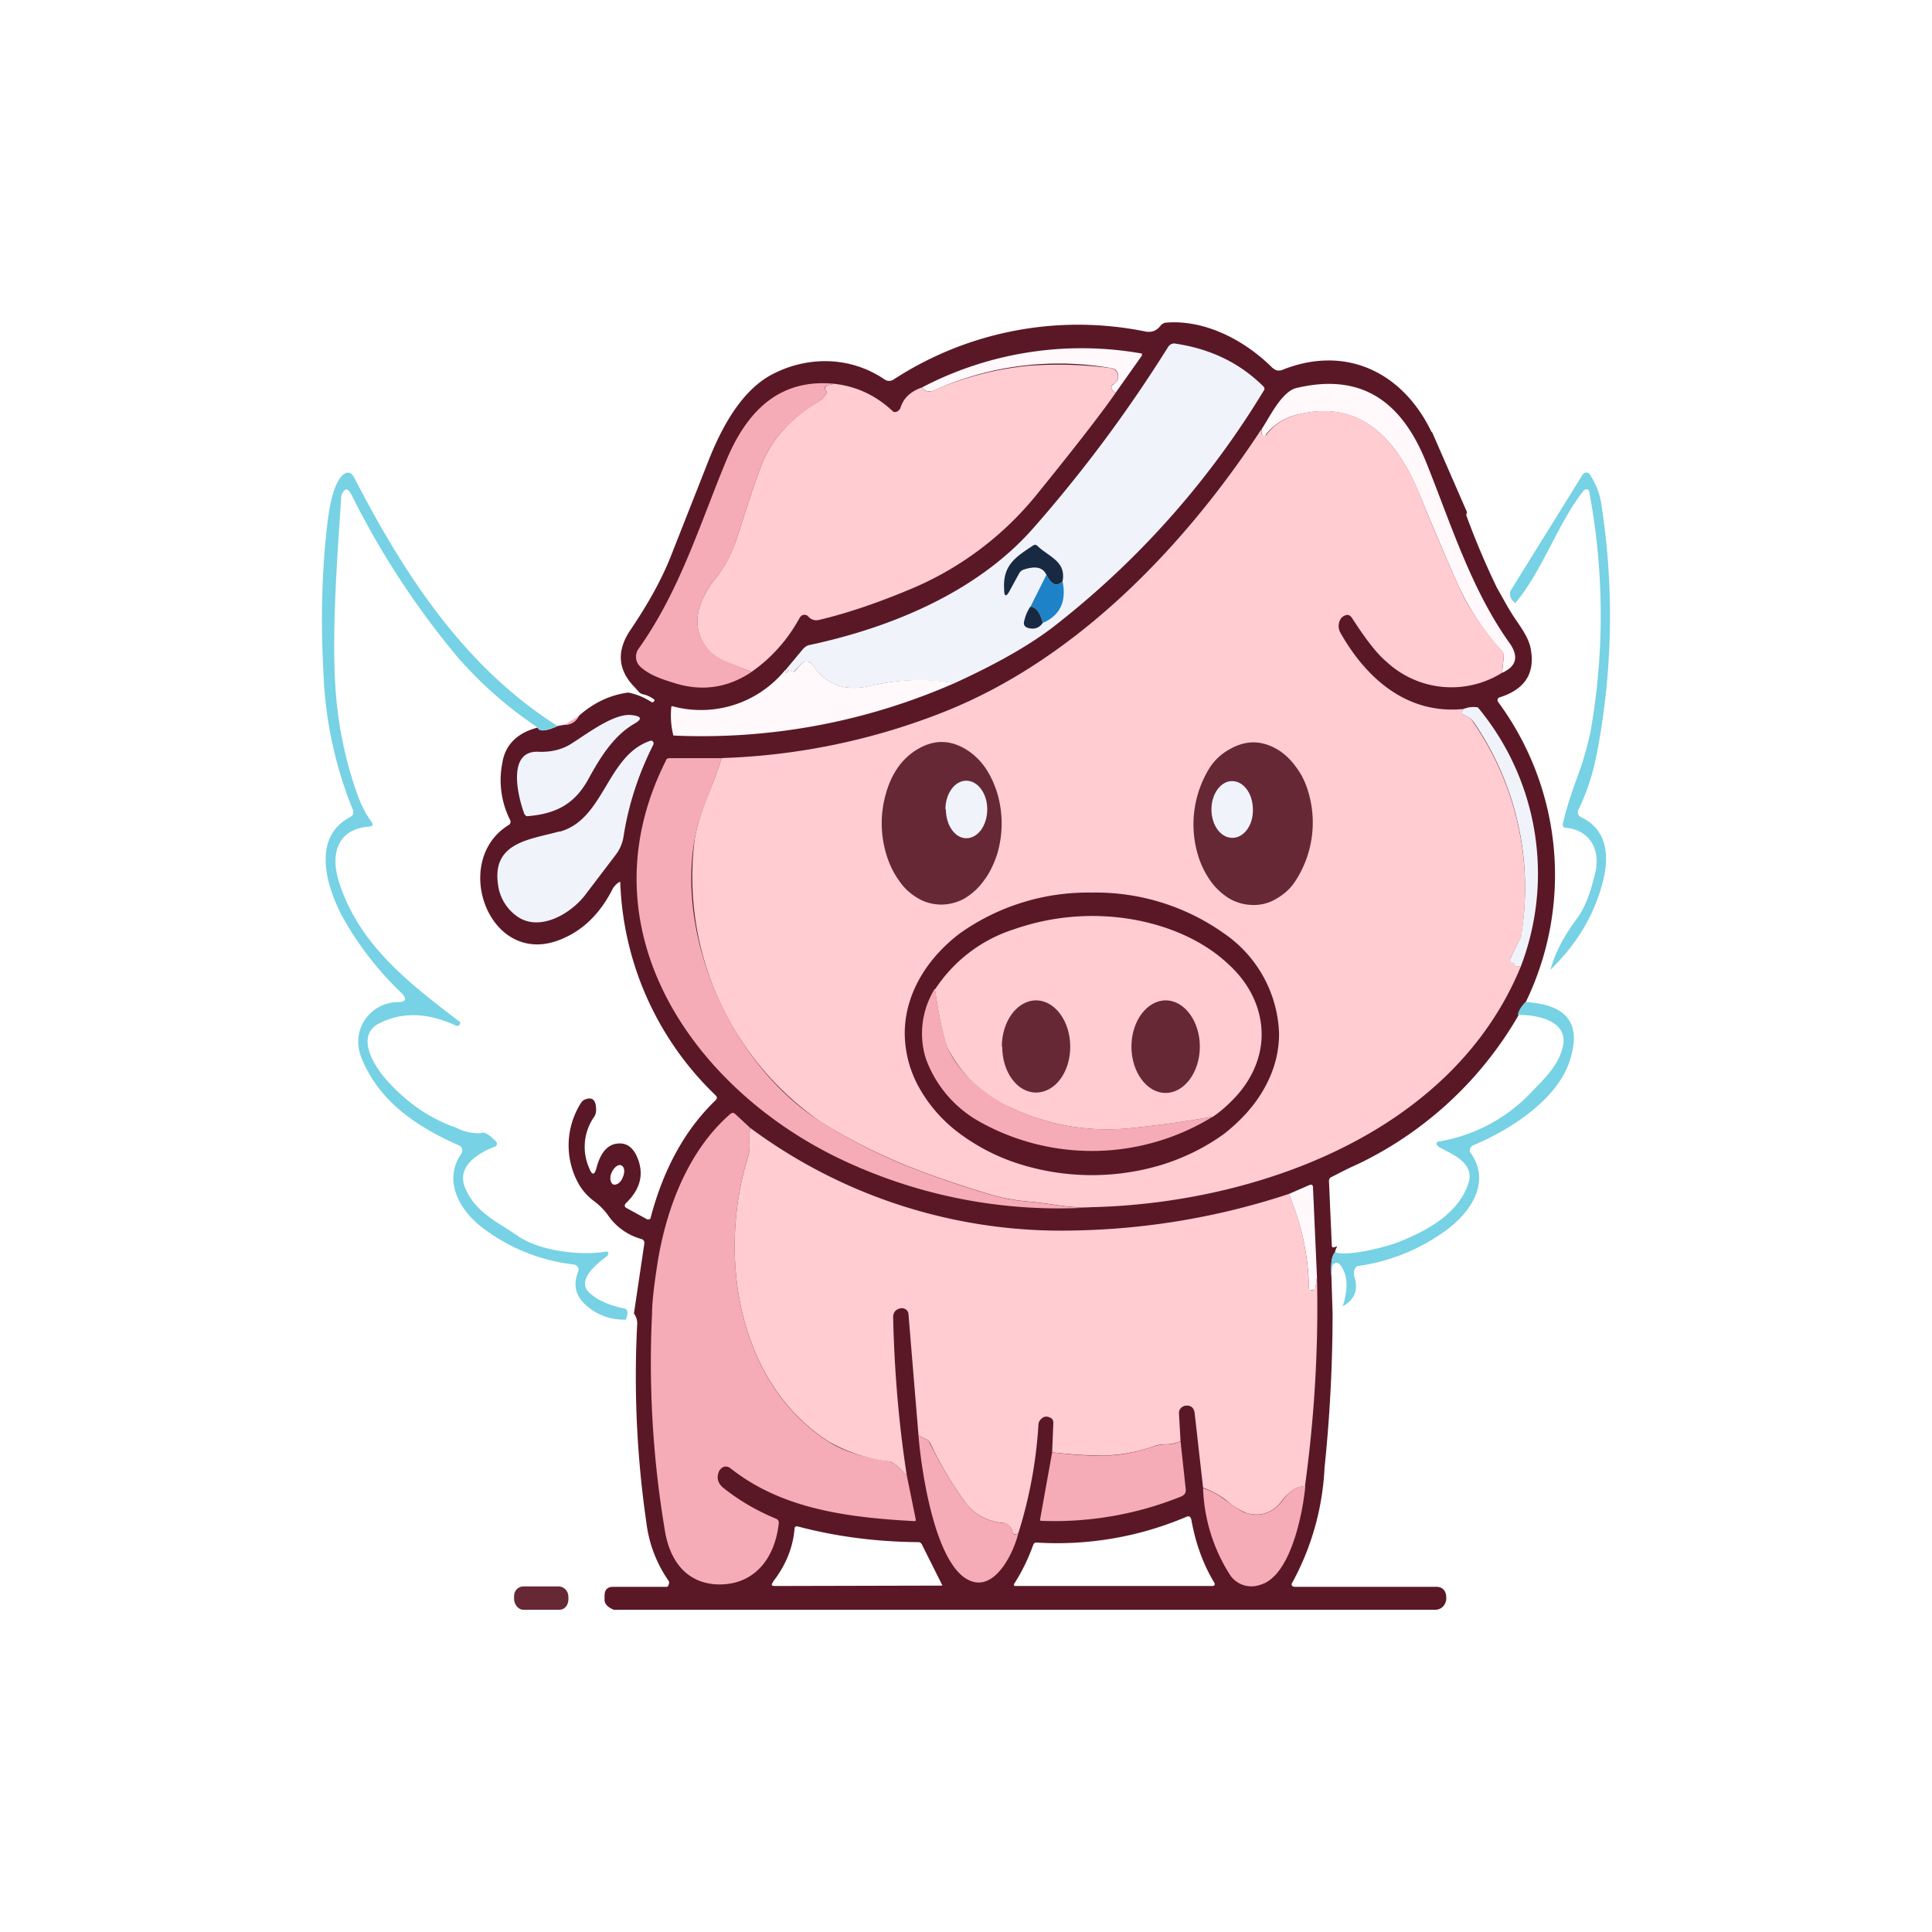 <svg xmlns="http://www.w3.org/2000/svg" width="24" height="24" fill="none" viewBox="0 0 24 24">
    <rect x="0" y="0" width="24" height="24" fill="#808080" stroke="none"/>
    <g clip-path="url(#PORK__a)">
        <path fill="#fff" d="M24 0H0v24h24z"/>
        <path fill="#5A1826" fill-rule="evenodd" d="m17.79 5.368.434.995q-.014.036-.005.05c.11.3.235.595.37.875l.155.275q.045.077.098.153c.074.108.148.218.172.337.06.31-.07.51-.385.61a.04.04 0 0 0-.016.009.03.03 0 0 0-.009.016.04.04 0 0 0 .005.03 3.62 3.62 0 0 1 .345 3.73 4.6 4.6 0 0 1-2.08 2.01 4 4 0 0 0-.24.116l-.095.048q-.03.014-.03.05l.035.795q-.001.039.035.025l.035-.01a.16.16 0 0 0-.03.075c-.04.04-.055.14-.045.29l.015.47q-.001.961-.1 1.915a3.3 3.3 0 0 1-.41 1.445.04.04 0 0 0 .015.03l.02.005h1.765q.098.001.12.1v.015c.015.08-.04.17-.135.17H7.625s-.115-.04-.115-.12v-.05c0-.08.035-.115.11-.115h.67a.05.05 0 0 0 .015-.025.05.05 0 0 0 0-.05 1.6 1.6 0 0 1-.275-.72 12.6 12.6 0 0 1-.115-2.46.2.2 0 0 0-.04-.14l.13-.875q.001-.036-.035-.05a.74.74 0 0 1-.42-.3.8.8 0 0 0-.17-.171.7.7 0 0 1-.18-.194.98.98 0 0 1 .02-1.03.1.1 0 0 1 .05-.04q.135-.051.135.13c0 .035-.01.07-.03.095a.65.65 0 0 0-.055.63q.053.136.09-.005c.035-.135.105-.28.25-.3q.157-.023.24.135.164.331-.13.61l-.005.01a.03.03 0 0 0 0 .03l.01.01.255.14a.04.04 0 0 0 .05-.005l.005-.02c.16-.6.425-1.085.805-1.45q.03-.03 0-.06a3.85 3.85 0 0 1-1.185-2.65h-.01l-.01.005a.25.25 0 0 0-.08.09c-.15.296-.36.5-.62.61-.9.39-1.4-.964-.665-1.414a.05.05 0 0 0 .02-.025.05.05 0 0 0 0-.03 1.1 1.1 0 0 1-.1-.715c.035-.225.185-.375.44-.44.015.05.1.05.25-.02l.085-.015c.08 0 .14-.04.175-.11q.277-.246.615-.29c.1.02.2.06.29.12h.02l.015-.02v-.01a.34.34 0 0 0-.15-.07.1.1 0 0 1-.05-.035l-.045-.05q-.316-.321-.055-.71.345-.509.51-.935l.465-1.18c.155-.39.39-.835.755-1.045.45-.25 1-.25 1.435.05a.1.1 0 0 0 .1 0 4.2 4.2 0 0 1 3.134-.6c.08.015.14-.01.19-.075a.1.1 0 0 1 .066-.035c.48-.04.974.215 1.32.56.02.015.04.03.064.035.02 0 .05 0 .065-.01.78-.31 1.49.025 1.85.775zm-2.735 14.334h-2.45l-.007-.006a.02.02 0 0 1-.002-.016l.002-.005.002-.003c.1-.155.175-.315.235-.48q.009-.03.04-.03a4.1 4.1 0 0 0 1.864-.32c.035-.015.05 0 .06.035.05.28.14.54.28.775.02.03.015.05-.024.05m-5.455-.05c.15-.19.25-.415.27-.66q.001-.037.04-.03.711.188 1.49.195a.05.05 0 0 1 .05.025l.25.5.005.005v.005l-.005.005h-.005l-2.07.005c-.04 0-.05-.015-.02-.05zm-1.985-4.94c-.035-.02-.045-.09-.015-.15.03-.064.085-.104.12-.084.04.02.045.085.015.15-.025.065-.08.1-.12.085" clip-rule="evenodd"/>
        <path fill="#F0F3FA" d="M11.854 8.488a2.6 2.6 0 0 0-1.05.035c-.315.07-.55-.02-.715-.27a.08.08 0 0 0-.06-.035.08.08 0 0 0-.07.025l-.085.09c-.015.015-.025.015-.045.005l-.015-.015h-.01c-.01 0-.02.01-.02.02 0 .015 0 .02-.015.015q-.015 0-.015-.03l.225-.27c.02-.02.045-.04.075-.045 1.01-.215 2.08-.655 2.78-1.45q.924-1.05 1.675-2.25a.1.1 0 0 1 .044-.04c.015-.004.035-.01.05-.004.436.065.8.24 1.095.535.01.015.015.03 0 .05a10.8 10.8 0 0 1-2.614 2.934c-.3.23-.705.46-1.23.7"/>
        <path fill="#FFF9FC" d="M13.86 4.877a.07.07 0 0 1-.05-.05c-.01-.02 0-.04.02-.05l.015-.015a.1.1 0 0 0 .04-.05.11.11 0 0 0-.025-.115.1.1 0 0 0-.06-.025 3.76 3.76 0 0 0-2.19.275c-.07.03-.12.015-.155-.035a4.28 4.28 0 0 1 2.73-.42v.025z"/>
        <path fill="#FFCCD2" d="M13.86 4.878c-.18.26-.51.684-.98 1.264a4 4 0 0 1-1.59 1.185c-.385.16-.76.29-1.12.375a.13.13 0 0 1-.126-.04.065.065 0 0 0-.088-.013.1.1 0 0 0-.021.023q-.225.413-.6.675l-.275-.11a.65.65 0 0 1-.25-.15c-.26-.3-.14-.625.08-.905.12-.15.2-.31.255-.47q.204-.646.31-.925c.125-.32.355-.585.7-.79q.054-.029.1-.094.03-.031 0-.055-.013-.016-.006-.025a.05.05 0 0 1 .045-.04l.07-.015q.406.045.715.33l.025.02a.07.07 0 0 0 .06-.02.1.1 0 0 0 .02-.025q.053-.186.27-.26c.035.05.085.065.15.035a3.9 3.9 0 0 1 1.18-.305 5 5 0 0 1 1.015.03.105.105 0 0 1 .045.19l-.015.01q-.036.024-.02.055c.01.025.025.045.05.05"/>
        <path fill="#F5ACB6" d="m10.365 4.768-.07.015a.05.05 0 0 0-.05.04c0 .005 0 .015.01.025q.03.024 0 .055a.4.4 0 0 1-.1.1c-.345.2-.575.465-.7.785q-.106.279-.31.925c-.05.16-.135.32-.255.47-.22.28-.34.61-.075.9q.076.09.25.15l.27.115q-.449.3-.965.135c-.145-.045-.3-.095-.415-.2a.17.17 0 0 1-.025-.22c.51-.715.76-1.54 1.085-2.325.25-.61.65-1.04 1.35-.97"/>
        <path fill="#FFF9FC" d="m18.66 8.358.02-.2a.1.1 0 0 0-.02-.065 3.3 3.3 0 0 1-.54-.81q-.233-.524-.466-1.094c-.275-.69-.72-1.24-1.53-1.04a.7.7 0 0 0-.4.25c0 .005 0 .01-.01.015a.03.03 0 0 1-.03-.005l-.01-.015a.2.2 0 0 1 0-.065c.1-.15.25-.47.435-.51.85-.2 1.33.215 1.62.955.3.75.55 1.55 1.02 2.21.115.16.1.29-.09.374"/>
        <path fill="#FFCCD2" d="M18.66 8.357a1.185 1.185 0 0 1-1.44-.14c-.12-.1-.26-.285-.425-.54q-.039-.061-.1-.025a.1.1 0 0 0-.04.035.17.17 0 0 0 0 .18c.33.58.84 1.01 1.525.94-.025.04-.02.065 0 .075.055.015.1.05.125.095.534.776.745 1.73.59 2.66l-.135.274a.03.03 0 0 0 .01.04h.015a.05.05 0 0 1 .03.026q.009.031.04.024c.01 0 .025 0 .035.01-.86 2.09-3.325 2.94-5.335 2.985-.29.015-.51-.05-.78-.07-.16-.015-.3-.04-.43-.075q-.504-.15-.94-.315a7 7 0 0 1-1.21-.6 3.7 3.7 0 0 1-1.565-3.514c.02-.125.07-.3.15-.505.065-.16.13-.33.185-.5a8.2 8.2 0 0 0 2.79-.585c1.615-.65 2.95-2.03 3.915-3.5v.06l.015.015.015.005a.03.03 0 0 0 .03-.01c.1-.13.23-.215.4-.255.8-.2 1.25.35 1.525 1.04.15.38.31.745.465 1.095.115.26.295.525.54.81q.021.022.02.06z"/>
        <path fill="#76D2E4" d="M6.925 9.018c-.15.065-.23.075-.245.02a5 5 0 0 1-1-.88 10.3 10.3 0 0 1-1.31-2.005c-.05-.1-.09-.095-.13.005-.05.765-.14 1.9-.05 2.635q.059.533.245 1.065c.045.125.1.245.18.35.025.04.015.055-.03.06-.39.03-.485.335-.375.685.25.79.88 1.265 1.5 1.74q.014.006.005.02l-.005.015c-.01.015-.02.02-.04.015q-.532-.248-.96-.03c-.3.155-.06.53.085.695.255.29.55.49.87.6a.6.6 0 0 0 .305.07c.04-.025.1.01.19.1l.01.015a.04.04 0 0 1-.005.04l-.015.01c-.2.075-.48.24-.375.505.125.31.395.425.65.6.265.19.78.255 1.1.2h.025c.005.01.01.015.005.03a.05.05 0 0 1-.02.03c-.1.075-.38.29-.22.445.115.11.275.165.43.2.03 0 .045.02.05.05a.3.3 0 0 1-.02.09.7.7 0 0 1-.485-.17c-.135-.115-.175-.25-.11-.42a.07.07 0 0 0 0-.06.07.07 0 0 0-.05-.035 2.3 2.3 0 0 1-1.16-.475c-.27-.215-.465-.575-.24-.9a.07.07 0 0 0-.005-.087.1.1 0 0 0-.025-.018c-.52-.23-.985-.54-1.205-1.075-.15-.355.1-.7.45-.705q.151-.001.04-.115a4 4 0 0 1-.72-.925c-.2-.365-.41-1.005.09-1.26l.019-.014.011-.02a.07.07 0 0 0 0-.051 5 5 0 0 1-.365-1.66c-.04-.715-.02-1.355.05-1.925.02-.16.065-.45.18-.57.06-.055.11-.05.15.025.62 1.2 1.365 2.35 2.525 3.085m12.334 3.035c.05-.19.15-.4.325-.635.1-.13.175-.325.235-.585.065-.29-.08-.525-.37-.55h-.015a.05.05 0 0 1-.017-.022.05.05 0 0 1-.003-.028c.05-.215.12-.42.195-.62a4 4 0 0 0 .15-.53 8.3 8.3 0 0 0-.02-2.99.045.045 0 0 0-.065 0c-.32.4-.5.975-.85 1.4a.135.135 0 0 1-.065-.145l.9-1.45a.055.055 0 0 1 .075-.02l.015.015q.111.171.14.35a9 9 0 0 1-.055 3.13 2.8 2.8 0 0 1-.235.705q-.001.016.004.032.005.015.016.028l.025.015c.305.145.35.45.275.77-.105.43-.325.8-.66 1.125z"/>
        <path fill="#182A42" d="M13.2 7.223c-.076.07-.14.04-.2-.08-.046-.1-.14-.115-.29-.065a.1.1 0 0 0-.05.045l-.12.22c-.04.075-.066.07-.066-.02-.02-.305.145-.405.365-.55a.04.04 0 0 1 .05.01c.14.135.36.19.31.44"/>
        <path fill="#1E82C8" d="M13 7.143c.06.12.125.15.2.08q.076.374-.245.515-.051-.194-.155-.2l.2-.4z"/>
        <path fill="#FFF9FC" d="m18.59 7.287.17.06c-.01.065.015.115.06.14a.15.15 0 0 0-.075.075z"/>
        <path fill="#182A42" d="M12.799 7.537q.104.006.155.2c-.04.06-.1.085-.18.065-.045-.015-.065-.04-.05-.09a.5.5 0 0 1 .075-.175"/>
        <path fill="#FFF9FC" d="M11.855 8.487a7.8 7.8 0 0 1-3.49.65 1 1 0 0 1-.025-.36l.01-.005a1.35 1.35 0 0 0 1.405-.45c0 .025 0 .035.015.035.01 0 .015 0 .015-.015 0-.01.01-.015.02-.02h.01l.015.015q.022.015.045 0l.085-.095a.08.08 0 0 1 .07-.025.1.1 0 0 1 .06.035q.246.375.71.27c.37-.085.72-.1 1.055-.035"/>
        <path fill="#F0F3FA" d="M18.889 12.013c-.01-.01-.025-.015-.035-.01-.02 0-.035 0-.04-.025a.03.03 0 0 0-.03-.02l-.015-.005a.03.03 0 0 1-.01-.04l.134-.275a3.63 3.63 0 0 0-.584-2.665.24.24 0 0 0-.125-.09c-.025-.01-.03-.035-.005-.075q.074-.031.155-.024c.01 0 .02 0 .03.01a3.23 3.23 0 0 1 .525 3.22m-12.374-1.9c-.08-.21-.225-.795.175-.775q.225.008.39-.09c.19-.115.55-.4.774-.365q.179.021.02.11c-.255.15-.42.42-.56.675-.17.315-.4.44-.76.47-.01 0-.02 0-.024-.01a.04.04 0 0 1-.015-.015"/>
        <path fill="#F5ACB6" d="M7.19 8.894a.19.19 0 0 1-.174.11z"/>
        <path fill="#F0F3FA" d="M6.95 10.332c.56-.15.585-.95 1.13-1.13a.03.03 0 0 1 .035.015.04.04 0 0 1 0 .035q-.279.554-.37 1.145a.5.5 0 0 1-.095.22l-.365.48c-.185.255-.59.49-.87.28a.57.57 0 0 1-.23-.4c-.07-.52.415-.55.77-.65z"/>
        <path fill="#672835" d="M11.695 11.237c-.1 0-.2-.025-.285-.075a.7.7 0 0 1-.24-.22 1.1 1.1 0 0 1-.16-.33 1.33 1.33 0 0 1 0-.77q.054-.187.16-.33a.8.8 0 0 1 .245-.215c.09-.05.185-.08.285-.08.095 0 .19.03.28.08a.8.8 0 0 1 .245.22q.099.136.16.325c.077.252.077.522 0 .775-.04.12-.095.235-.165.325a.8.8 0 0 1-.24.22.6.6 0 0 1-.285.075m3.87.005a.6.6 0 0 1-.285-.075.8.8 0 0 1-.24-.22 1.1 1.1 0 0 1-.16-.33 1.33 1.33 0 0 1 .16-1.1.7.7 0 0 1 .245-.215c.09-.05.185-.08.285-.08s.195.03.285.08q.135.076.24.22.106.136.16.325a1.33 1.33 0 0 1-.165 1.1c-.065.1-.15.17-.24.22a.53.53 0 0 1-.285.075"/>
        <path fill="#F5ACB6" d="M8.965 9.418c-.055.17-.12.34-.18.5-.085.21-.135.38-.155.5-.23 1.3.5 2.84 1.565 3.515.38.24.785.445 1.21.605.29.11.6.215.94.315.13.035.27.06.43.075.27.02.49.085.78.07a6.3 6.3 0 0 1-3.115-.6c-1.815-.865-3.23-2.85-2.165-4.955 0-.01.01-.015.015-.02l.02-.005z"/>
        <path fill="#F0F3FA" d="M11.75 10.053c0 .2.114.36.254.36.145 0 .26-.16.26-.36s-.12-.355-.26-.355c-.145 0-.26.16-.26.36zm3.299 0c0 .2.115.355.26.355s.26-.16.255-.35c0-.2-.115-.355-.26-.355-.14 0-.255.16-.255.35"/>
        <path fill="#5A1826" d="M15.889 12.838q0 .352-.18.675c-.115.21-.285.4-.5.57-.22.16-.475.29-.755.38-.58.18-1.2.18-1.78 0a2.5 2.5 0 0 1-.75-.38 1.8 1.8 0 0 1-.505-.57 1.4 1.4 0 0 1-.18-.675c0-.465.25-.91.68-1.24a2.75 2.75 0 0 1 1.645-.51 2.75 2.75 0 0 1 1.645.51 1.57 1.57 0 0 1 .68 1.24"/>
        <path fill="#FFCCD2" d="M15.06 13.873q-.497.089-1 .14a2.8 2.8 0 0 1-1.486-.245 1.6 1.6 0 0 1-.81-.765c-.05-.135-.1-.375-.15-.71.232-.356.58-.622.985-.75a2.95 2.95 0 0 1 1.45-.125c.48.08.905.275 1.2.55.24.215.38.475.415.75.04.305-.06.615-.29.88-.09.1-.195.2-.315.28z"/>
        <path fill="#F5ACB6" d="M11.615 12.287q.075.501.15.71c.134.34.5.625.81.77.464.215.96.3 1.49.245q.495-.051 1-.14a2.86 2.86 0 0 1-2.9.06 1.47 1.47 0 0 1-.665-.785 1.05 1.05 0 0 1 .11-.86z"/>
        <path fill="#672835" d="M12.45 13.002c0 .315.185.57.42.57s.425-.25.425-.57c0-.315-.19-.575-.425-.575s-.425.26-.425.575zm1.605 0c0 .315.19.575.425.575.23 0 .425-.255.425-.575 0-.315-.19-.575-.425-.575-.23 0-.425.255-.425.575"/>
        <path fill="#76D2E4" d="M18.95 12.448c.54.03.714.29.53.785-.176.45-.736.81-1.17.99a.075.075 0 0 0-.05.085l.02.03c.26.39-.066.785-.38.99-.311.213-.667.35-1.04.4a.1.1 0 0 0-.04.075.1.1 0 0 0 0 .04c.06.175.01.3-.14.385.074-.235.06-.405-.036-.52a.05.05 0 0 0-.06-.015.05.05 0 0 0-.025.015.1.1 0 0 0-.01.03l-.01.11c-.01-.15 0-.25.05-.29.16.05.615-.06.8-.135.35-.14.725-.35.85-.715.115-.335-.4-.42-.395-.5a.05.05 0 0 1 .015-.025 2.04 2.04 0 0 0 1.14-.59c.165-.175.345-.33.41-.57.1-.35-.335-.42-.555-.415q.014-.076.095-.16"/>
        <path fill="#F5ACB6" d="M9.32 14.012c-.01.05-.01.11-.01.175a.5.5 0 0 1-.015.17c-.385 1.234-.135 2.83 1 3.554.18.115.43.195.76.245q.06.009.21.175l.11.54c.004.02 0 .025-.02.025-.81-.045-1.64-.145-2.285-.66a.1.1 0 0 0-.064-.018.1.1 0 0 0-.056.033.1.1 0 0 0-.025.045c-.025.075 0 .14.065.19.2.16.42.285.65.38.025.01.035.03.035.05-.05.475-.335.79-.785.765-.365-.025-.56-.29-.625-.635a12.6 12.6 0 0 1-.165-2.73c0-.14.025-.35.07-.64.115-.7.395-1.4.905-1.84.02-.015.035-.015.055 0z"/>
        <path fill="#FFCCD2" d="M9.32 14.012a6.48 6.48 0 0 0 4 1.274 9 9 0 0 0 2.69-.454c.16.37.24.76.25 1.17 0 .02.01.035.035.03l.025-.006.015-.01.005-.015.02-.135q.03 1.296-.15 2.6c-.09-.01-.185.05-.28.17q-.174.234-.445.16a1 1 0 0 1-.26-.165 1 1 0 0 0-.28-.15l-.105-.93q-.014-.09-.095-.09a.1.1 0 0 0-.09.05l-.01.03.02.36a.4.4 0 0 1-.175.04q-.096 0-.17.03-.309.104-.61.11c-.175 0-.39-.01-.64-.04l.015-.365q.001-.054-.05-.07a.085.085 0 0 0-.1.02.1.1 0 0 0-.035.07 5.6 5.6 0 0 1-.25 1.35q-.06.036-.075-.025a.14.14 0 0 0-.13-.105.64.64 0 0 1-.47-.275 4.6 4.6 0 0 1-.42-.715.1.1 0 0 0-.045-.045l-.1-.05-.125-1.51a.08.08 0 0 0-.025-.05q-.036-.024-.065-.02c-.065.01-.1.05-.1.11.015.67.07 1.33.17 1.97q-.15-.166-.21-.175a2 2 0 0 1-.755-.245c-1.14-.725-1.39-2.32-1.005-3.55a.5.5 0 0 0 .015-.174c0-.066 0-.125.01-.175"/>
        <path fill="#FFF9FC" d="m16.36 15.867-.02.135-.005.015-.015.01h-.025q-.036.014-.035-.025a3.1 3.1 0 0 0-.25-1.17l.265-.115h.01q.01 0 .018.007a.03.03 0 0 1 .007.018z"/>
        <path fill="#F5ACB6" d="m11.41 17.832.1.05q.031.015.04.045.194.391.425.715.179.246.47.275c.065 0 .11.04.13.1.01.05.035.055.075.03-.055.225-.25.64-.52.61-.505-.06-.69-1.43-.72-1.825m3.255.07.065.6c0 .02 0 .035-.01.05a.1.1 0 0 1-.04.035 4.2 4.2 0 0 1-1.75.305l-.01-.005v-.01l.15-.835q.376.046.64.04c.2 0 .4-.04.61-.11a.6.6 0 0 1 .17-.03.34.34 0 0 0 .175-.04m1.55.56c-.03.325-.18 1.12-.56 1.225a.32.32 0 0 1-.38-.13 2.13 2.13 0 0 1-.33-1.07c.1.03.19.08.28.15.125.09.215.15.26.16.18.05.325 0 .45-.16.09-.125.185-.18.28-.175"/>
        <path fill="#672835" d="M6.5 19.707c-.06 0-.114.05-.114.12v.035c0 .065.05.135.115.135h.45c.065 0 .11-.06.11-.13v-.03c0-.07-.05-.125-.115-.13z"/>
    </g>
    <defs>
        <clipPath id="PORK__a">
            <path fill="#fff" d="M0 0h24v24H0z"/>
        </clipPath>
    </defs>
</svg>
